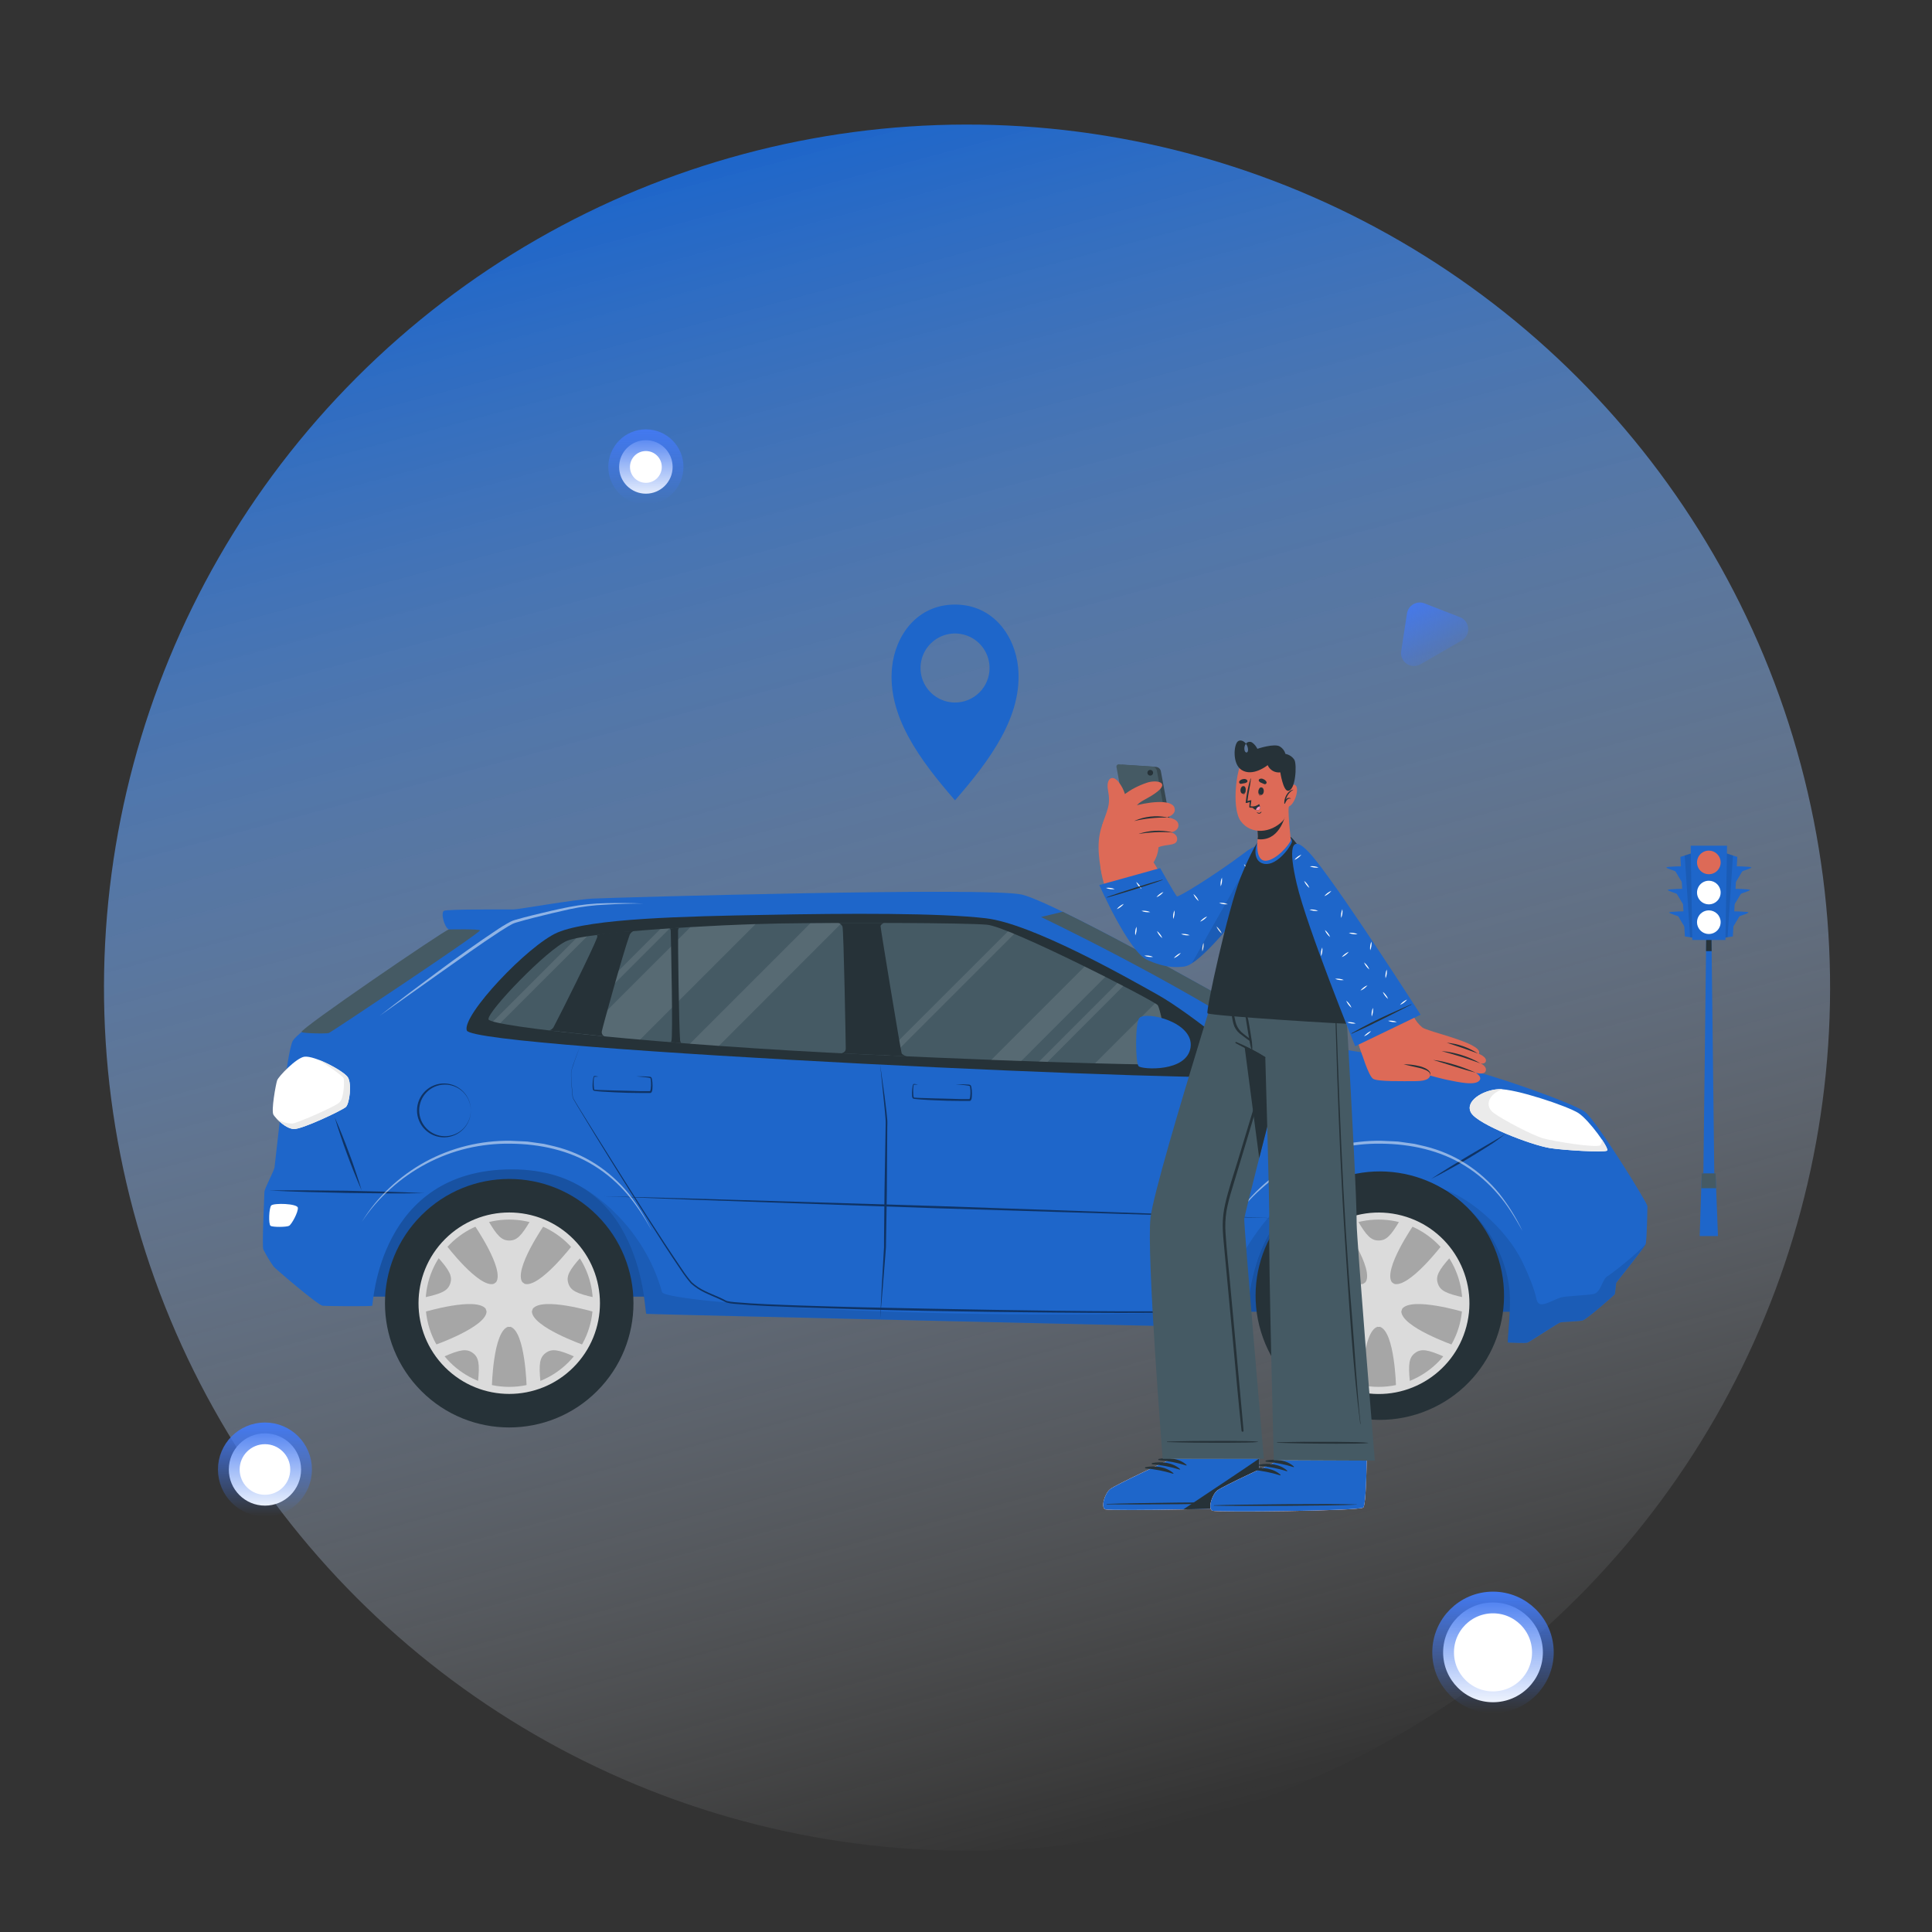 <svg width="147" height="147" viewBox="0 0 147 147" fill="none" xmlns="http://www.w3.org/2000/svg">
    <rect x="0" y="0" width="147" height="147" fill="#333333" stroke="none"/>
    <circle cx="73.579" cy="75.145" r="65.666" transform="rotate(165 73.579 75.145)" fill="url(#paint0_linear_463_1328)"/>
    <circle cx="20.159" cy="111.809" r="2.75" fill="white" stroke="url(#paint1_linear_463_1328)" stroke-width="1.65"/>
    <circle cx="49.143" cy="35.528" r="2.035" fill="white" stroke="url(#paint2_linear_463_1328)" stroke-width="1.65"/>
    <circle cx="113.598" cy="125.723" r="3.795" fill="white" stroke="url(#paint3_linear_463_1328)" stroke-width="1.65"/>
    <path d="M107.052 46.682C107.148 46.056 107.799 45.68 108.389 45.91L111.081 46.958C111.855 47.259 111.936 48.322 111.217 48.737L108.087 50.544C107.368 50.96 106.487 50.358 106.613 49.537L107.052 46.682Z" fill="url(#paint4_linear_463_1328)"/>
    <path d="M130.454 90.901H129.586L129.807 72.366L129.826 70.821H130.214L130.233 72.366L130.454 90.901Z" fill="#1E66CA"/>
    <path d="M130.233 72.366H129.807L129.826 70.821H130.214L130.233 72.366Z" fill="#263238"/>
    <path d="M127.855 65.2L128.196 71.25L128.595 71.313L128.958 71.371V64.839L128.186 65.093L127.855 65.2Z" fill="#1E66CA"/>
    <path d="M128.232 65.907C128.232 65.907 126.759 65.921 126.79 66.003C126.82 66.086 127.412 66.251 127.466 66.29C127.52 66.328 128.081 67.402 128.234 67.402C128.388 67.402 128.232 65.907 128.232 65.907Z" fill="#1E66CA"/>
    <path d="M128.34 67.619C128.34 67.619 126.868 67.635 126.897 67.717C126.926 67.8 127.521 67.965 127.573 68.003C127.625 68.042 128.19 69.114 128.342 69.114C128.493 69.114 128.34 67.619 128.34 67.619Z" fill="#1E66CA"/>
    <path d="M128.449 69.332C128.449 69.332 126.976 69.348 127.006 69.43C127.037 69.513 127.629 69.678 127.683 69.715C127.736 69.751 128.297 70.827 128.451 70.827C128.605 70.827 128.449 69.332 128.449 69.332Z" fill="#1E66CA"/>
    <path opacity="0.1" d="M128.186 65.093L128.595 71.313L128.958 71.371V64.839L128.186 65.093Z" fill="black"/>
    <path d="M132.187 65.2L131.847 71.25L131.447 71.313L131.084 71.371V64.839L131.856 65.093L132.187 65.2Z" fill="#1E66CA"/>
    <path d="M131.811 65.907C131.811 65.907 133.283 65.921 133.252 66.003C133.222 66.086 132.63 66.251 132.576 66.29C132.522 66.328 131.961 67.402 131.808 67.402C131.654 67.402 131.811 65.907 131.811 65.907Z" fill="#1E66CA"/>
    <path d="M131.7 67.619C131.7 67.619 133.173 67.635 133.143 67.717C133.112 67.8 132.518 67.965 132.466 68.003C132.414 68.042 131.85 69.114 131.698 69.114C131.546 69.114 131.7 67.619 131.7 67.619Z" fill="#1E66CA"/>
    <path d="M131.595 69.332C131.595 69.332 133.066 69.348 133.035 69.43C133.005 69.513 132.413 69.678 132.359 69.715C132.305 69.751 131.744 70.827 131.591 70.827C131.437 70.827 131.595 69.332 131.595 69.332Z" fill="#1E66CA"/>
    <path opacity="0.1" d="M131.856 65.093L131.447 71.313L131.084 71.371V64.839L131.856 65.093Z" fill="black"/>
    <path d="M131.405 64.347L131.284 71.519H128.76L128.639 64.347H131.405Z" fill="#1E66CA"/>
    <path d="M130.919 65.619C130.919 65.797 130.867 65.971 130.768 66.118C130.669 66.266 130.529 66.381 130.364 66.45C130.2 66.517 130.019 66.535 129.845 66.501C129.67 66.466 129.51 66.38 129.384 66.255C129.259 66.129 129.173 65.969 129.138 65.794C129.104 65.62 129.121 65.439 129.19 65.275C129.258 65.111 129.373 64.97 129.521 64.871C129.669 64.772 129.842 64.72 130.02 64.72C130.259 64.72 130.487 64.814 130.656 64.983C130.825 65.152 130.919 65.38 130.919 65.619Z" fill="#DD6A57"/>
    <path d="M130.919 70.166C130.919 70.344 130.867 70.518 130.768 70.666C130.669 70.814 130.529 70.929 130.364 70.997C130.2 71.065 130.019 71.083 129.845 71.048C129.67 71.013 129.51 70.928 129.384 70.802C129.259 70.676 129.173 70.516 129.138 70.342C129.104 70.167 129.121 69.986 129.19 69.822C129.258 69.658 129.373 69.517 129.521 69.419C129.669 69.32 129.842 69.267 130.02 69.267C130.259 69.267 130.487 69.362 130.656 69.53C130.825 69.699 130.919 69.928 130.919 70.166Z" fill="white"/>
    <path d="M130.919 67.913C130.919 68.091 130.866 68.264 130.767 68.412C130.668 68.559 130.527 68.674 130.363 68.742C130.199 68.81 130.018 68.827 129.844 68.792C129.669 68.757 129.509 68.672 129.384 68.546C129.258 68.42 129.173 68.26 129.138 68.085C129.104 67.911 129.122 67.731 129.19 67.566C129.258 67.402 129.373 67.262 129.521 67.163C129.669 67.064 129.842 67.012 130.02 67.012C130.138 67.012 130.255 67.035 130.365 67.08C130.474 67.126 130.573 67.192 130.657 67.276C130.74 67.359 130.806 67.459 130.851 67.568C130.896 67.677 130.92 67.794 130.919 67.913Z" fill="white"/>
    <path d="M130.715 94.05H129.324L129.443 90.408L129.48 89.276H130.531L130.575 90.408L130.715 94.05Z" fill="#1E66CA"/>
    <path d="M130.577 90.408H129.445L129.482 89.276H130.533L130.577 90.408Z" fill="#455A64"/>
    <path d="M27.518 98.655H50.379C50.379 98.655 47.882 87.976 38.95 87.976C30.019 87.976 27.902 96.271 27.518 98.655Z" fill="#1E66CA"/>
    <path opacity="0.2" d="M27.518 98.655H50.379C50.379 98.655 47.882 87.976 38.95 87.976C30.019 87.976 27.902 96.271 27.518 98.655Z" fill="black"/>
    <path d="M93.856 99.808H116.717C116.717 99.808 114.22 89.128 105.288 89.128C96.357 89.128 94.249 97.424 93.856 99.808Z" fill="#1E66CA"/>
    <path opacity="0.2" d="M93.856 99.808H116.717C116.717 99.808 114.22 89.128 105.288 89.128C96.357 89.128 94.249 97.424 93.856 99.808Z" fill="black"/>
    <path d="M22.287 79.177C21.797 79.945 20.942 88.531 20.887 88.83C20.831 89.13 20.118 90.444 20.118 90.694C20.118 90.944 19.926 94.809 20.032 95.059C20.263 95.515 20.526 95.954 20.819 96.373C20.944 96.523 24.183 99.31 24.546 99.349C24.91 99.387 28.26 99.41 28.323 99.349C28.387 99.287 28.773 88.974 38.94 88.974C49.106 88.974 48.995 99.925 49.183 99.967C49.372 100.009 94.882 101.043 94.882 101.043C94.882 99.366 95.012 89.387 104.985 89.387C111.482 89.387 114.766 94.742 114.879 98.692C114.925 100.336 114.65 102.15 114.741 102.15C115.04 102.15 116.066 102.225 116.241 102.15C116.416 102.075 118.547 100.672 118.718 100.622C118.889 100.572 120.118 100.547 120.418 100.472C120.717 100.398 122.819 98.551 122.858 98.484C122.896 98.417 122.958 97.685 122.969 97.621C122.981 97.558 125.109 94.957 125.209 94.671C125.309 94.384 125.345 92.006 125.345 91.768C125.345 91.529 121.482 85.265 120.581 84.59C119.68 83.916 113.265 81.664 111.388 81.324C109.511 80.984 99.195 79.447 98.82 79.186C98.445 78.925 80.829 68.822 77.764 68.07C75.288 67.471 46.624 68.295 45.124 68.37C43.623 68.445 39.47 69.196 39.07 69.196C38.671 69.196 34.075 69.171 33.793 69.296C33.511 69.421 33.793 70.522 34.143 70.722C34.492 70.921 23.138 77.826 22.287 79.177Z" fill="#1E66CA"/>
    <path d="M22.944 78.525C23.052 78.625 24.844 78.669 25.033 78.594C25.221 78.519 36.51 71.01 36.517 70.791C36.517 70.681 34.404 70.71 34.143 70.721C33.881 70.733 22.737 78.337 22.944 78.525Z" fill="#455A64"/>
    <path d="M35.517 78.406C36.007 79.85 95.3 82.552 95.624 81.852C95.865 81.334 90.56 77.075 88.084 75.686C85.608 74.296 78.516 70.283 75.02 69.87C71.523 69.457 64.454 69.486 58.287 69.609C52.17 69.72 44.967 69.87 42.416 70.954C40.186 71.914 35.129 77.257 35.517 78.406Z" fill="#263238"/>
    <path d="M37.17 77.563C37.318 78.107 50.412 79.515 65.758 80.228C81.105 80.94 88.681 81.052 88.87 80.977C89.058 80.902 88.343 76.814 88.082 76.476C87.821 76.138 76.826 70.51 75.101 70.359C73.376 70.207 64.05 70.19 59.347 70.265C54.644 70.34 44.829 70.902 43.158 71.577C41.684 72.172 37.018 77.019 37.17 77.563Z" fill="#455A64"/>
    <g opacity="0.1">
        <path d="M57.489 70.312L48.7 79.102C47.132 78.963 45.681 78.825 44.379 78.692L52.523 70.55C54.259 70.439 55.99 70.358 57.489 70.312Z" fill="white"/>
        <path d="M88.842 80.11L87.956 80.996C87.059 80.996 85.513 80.966 83.316 80.907L87.889 76.337C87.957 76.376 88.021 76.422 88.081 76.473C88.271 76.715 88.69 78.871 88.842 80.11Z" fill="white"/>
        <path d="M64.04 70.228L54.694 79.58C53.945 79.528 53.209 79.474 52.492 79.419L61.664 70.245C62.417 70.234 63.218 70.228 64.04 70.228Z" fill="white"/>
        <path d="M84.106 74.324L77.7 80.733L75.422 80.648L82.53 73.54C83.07 73.803 83.6 74.066 84.106 74.324Z" fill="white"/>
        <path d="M50.958 70.639L43.053 78.548L42.449 78.481L50.241 70.689L50.958 70.639Z" fill="white"/>
        <path d="M85.468 75.021L79.704 80.796L79.055 80.773L85.033 74.793L85.468 75.021Z" fill="white"/>
        <path d="M77.171 71.054L67.901 80.323L67.256 80.296L76.7 70.86L77.171 71.054Z" fill="white"/>
        <path d="M44.676 71.242L38.059 77.851C37.838 77.807 37.656 77.764 37.516 77.722L43.855 71.382C44.096 71.336 44.368 71.288 44.676 71.242Z" fill="white"/>
    </g>
    <path d="M45.383 71.142C45.445 71.142 45.474 71.223 45.42 71.367C45.112 72.218 42.713 77.038 42.114 78.164C42.076 78.225 42.026 78.277 41.968 78.318C41.909 78.359 41.843 78.388 41.773 78.402L46 78.854C45.926 78.824 45.864 78.769 45.826 78.699C45.788 78.629 45.775 78.548 45.791 78.47C45.833 78.203 47.402 72.537 47.904 71.144C47.96 71.015 48.06 70.91 48.186 70.848C48.271 70.848 47.466 70.86 46.701 70.939C46.021 71.012 45.383 71.142 45.383 71.142Z" fill="#263238"/>
    <path d="M50.955 70.639C50.955 70.639 51.032 70.681 51.036 70.831C51.063 72.164 51.212 78.84 51.084 79.205C51.075 79.241 51.053 79.273 51.022 79.293L51.822 79.357C51.78 79.301 51.755 79.234 51.748 79.165C51.658 78.037 51.578 71.916 51.593 70.785C51.598 70.714 51.624 70.647 51.668 70.593L50.955 70.639Z" fill="#263238"/>
    <path d="M64.102 70.502C64.196 70.798 64.352 79.514 64.352 79.795C64.352 80.075 64.031 80.142 64.031 80.142L68.986 80.373C68.986 80.373 68.665 80.282 68.602 80.133C68.538 79.983 66.988 70.585 66.998 70.462C67.007 70.339 67.251 70.223 67.251 70.223H63.793C63.861 70.246 63.923 70.283 63.976 70.331C64.029 70.379 64.072 70.437 64.102 70.502Z" fill="#263238"/>
    <path d="M23.163 80.402C22.554 80.479 21.186 81.903 21.086 82.203C20.986 82.502 20.612 84.529 20.812 84.829C21.012 85.128 21.738 85.88 22.362 85.904C22.986 85.93 26.039 84.479 26.314 84.229C26.589 83.98 26.788 82.456 26.464 81.966C26.139 81.476 23.937 80.302 23.163 80.402Z" fill="white"/>
    <path d="M26.314 84.23C26.04 84.479 22.987 85.93 22.363 85.905C21.886 85.886 21.35 85.444 21.035 85.102C21.39 85.359 21.819 85.493 22.257 85.486C22.593 85.455 25.452 84.226 25.819 83.889C26.186 83.553 26.203 82.287 26.153 82.059C26.103 81.83 24.259 80.641 24.259 80.641C25.171 80.992 26.245 81.634 26.464 81.965C26.789 82.462 26.589 83.978 26.314 84.23Z" fill="#EBEBEB"/>
    <path d="M20.638 91.72C20.469 91.889 20.412 93.159 20.588 93.27C20.765 93.382 21.789 93.37 21.989 93.27C22.189 93.171 22.701 92.22 22.663 91.895C22.625 91.57 20.838 91.52 20.638 91.72Z" fill="white"/>
    <path d="M111.943 84.69C112.483 85.564 116.446 87.111 117.928 87.355C118.861 87.508 122.093 87.712 122.281 87.547C122.469 87.382 120.911 85.221 120.104 84.694C119.297 84.168 115.265 82.819 114.045 82.875C112.825 82.93 111.4 83.806 111.943 84.69Z" fill="white"/>
    <path d="M122.28 87.543C122.088 87.712 118.86 87.508 117.926 87.351C116.445 87.107 112.482 85.56 111.942 84.686C111.402 83.812 112.824 82.925 114.044 82.867C114.138 82.861 114.233 82.861 114.328 82.867C113.193 83.286 112.96 84.173 113.652 84.68C114.343 85.188 116.56 86.373 117.446 86.621C118.299 86.861 121.481 87.357 121.757 87.14C121.81 87.077 121.848 87.004 121.869 86.925C121.89 86.846 121.893 86.763 121.878 86.682C122.17 87.13 122.351 87.48 122.28 87.543Z" fill="#EBEBEB"/>
    <g opacity="0.5">
        <path d="M35.825 84.486C35.828 85.02 35.621 85.534 35.248 85.916C34.87 86.305 34.352 86.528 33.809 86.537C33.265 86.544 32.741 86.336 32.351 85.958C32.154 85.767 31.998 85.539 31.891 85.286C31.784 85.033 31.729 84.762 31.729 84.487C31.729 84.213 31.784 83.942 31.891 83.689C31.998 83.436 32.154 83.208 32.351 83.017C32.544 82.829 32.772 82.681 33.022 82.582C33.272 82.482 33.539 82.433 33.809 82.437C34.078 82.441 34.343 82.498 34.59 82.604C34.837 82.711 35.061 82.866 35.248 83.059C35.621 83.44 35.828 83.953 35.825 84.486ZM35.825 84.486C35.82 83.956 35.605 83.449 35.227 83.076C35.04 82.896 34.819 82.754 34.577 82.659C34.335 82.564 34.077 82.518 33.817 82.523C33.3 82.533 32.809 82.748 32.449 83.119C32.093 83.485 31.894 83.976 31.894 84.487C31.894 84.999 32.093 85.49 32.449 85.856C32.809 86.227 33.3 86.441 33.817 86.452C34.077 86.457 34.335 86.41 34.577 86.315C34.819 86.221 35.04 86.079 35.227 85.898C35.605 85.525 35.82 85.018 35.825 84.486Z" fill="black"/>
        <path d="M27.519 90.582C27.315 90.129 27.134 89.672 26.942 89.21C26.75 88.749 26.589 88.288 26.412 87.825C26.235 87.362 26.076 86.895 25.918 86.427C25.761 85.958 25.603 85.487 25.465 85.011C25.67 85.464 25.849 85.921 26.041 86.381C26.233 86.84 26.395 87.305 26.573 87.768C26.752 88.231 26.91 88.698 27.067 89.166C27.225 89.635 27.376 90.106 27.519 90.582Z" fill="black"/>
        <path d="M20.48 90.582C21.466 90.563 22.45 90.565 23.435 90.569L26.388 90.599L29.341 90.67C30.325 90.701 31.308 90.734 32.292 90.786C31.308 90.805 30.323 90.803 29.339 90.801L26.384 90.768L23.431 90.697C22.448 90.666 21.464 90.634 20.48 90.582Z" fill="black"/>
        <path d="M66.967 81.001L67.305 83.401L67.451 84.604C67.474 84.805 67.495 85.005 67.51 85.209C67.526 85.412 67.51 85.612 67.51 85.816L67.478 90.661L67.439 93.085L67.418 94.296L67.409 94.903L67.363 95.506L67.17 97.923L66.967 100.328L67.09 97.909L67.228 95.493L67.263 94.888V94.282L67.274 93.072L67.299 90.653L67.382 85.812C67.382 85.61 67.399 85.407 67.382 85.209C67.365 85.011 67.353 84.807 67.334 84.608L67.213 83.403L66.967 81.001Z" fill="black"/>
        <path d="M93.574 82.102L93.991 84.513L94.183 85.728L94.233 86.029C94.255 86.129 94.267 86.232 94.269 86.335C94.269 86.538 94.269 86.742 94.269 86.947C94.256 88.579 94.216 90.213 94.166 91.839C94.153 92.246 94.136 92.653 94.114 93.061C94.091 93.472 94.012 93.877 93.879 94.267C93.657 95.053 93.401 95.827 93.121 96.595C92.847 97.366 92.521 98.117 92.145 98.843L91.993 99.112C91.941 99.201 91.882 99.285 91.826 99.371C91.767 99.458 91.703 99.541 91.634 99.619L91.534 99.74C91.48 99.773 91.418 99.791 91.355 99.794C90.942 99.836 90.537 99.842 90.127 99.856C86.862 99.923 83.605 99.894 80.343 99.871C77.081 99.848 73.821 99.8 70.559 99.74C67.296 99.681 64.038 99.591 60.778 99.471C59.149 99.404 57.512 99.35 55.891 99.204C55.682 99.189 55.475 99.156 55.272 99.106C55.157 99.062 55.09 99.008 54.992 98.966C54.894 98.924 54.811 98.878 54.719 98.835C54.348 98.668 53.968 98.52 53.599 98.336C53.225 98.159 52.879 97.928 52.571 97.652C52.303 97.339 52.055 97.009 51.829 96.665C50.911 95.32 50.033 93.94 49.157 92.567C48.281 91.193 47.413 89.81 46.55 88.427C45.687 87.043 44.836 85.651 43.995 84.254L43.684 83.728L43.609 83.589L43.572 83.52C43.566 83.495 43.563 83.469 43.563 83.443L43.532 83.14C43.497 82.732 43.467 82.325 43.451 81.918C43.451 81.816 43.451 81.714 43.451 81.61C43.465 81.509 43.486 81.409 43.517 81.311C43.572 81.119 43.639 80.927 43.709 80.734C43.845 80.35 43.991 79.966 44.143 79.591C43.994 79.975 43.853 80.36 43.718 80.744C43.653 80.936 43.588 81.128 43.526 81.32C43.497 81.418 43.475 81.517 43.463 81.618C43.463 81.72 43.463 81.822 43.463 81.924C43.48 82.329 43.517 82.736 43.553 83.142L43.586 83.445C43.587 83.47 43.591 83.495 43.597 83.52L43.634 83.585C43.659 83.628 43.68 83.67 43.707 83.714L44.022 84.239C44.873 85.628 45.751 87.009 46.611 88.388C48.34 91.145 50.083 93.91 51.914 96.607C52.136 96.942 52.378 97.263 52.64 97.567C52.941 97.835 53.279 98.058 53.643 98.23C54.006 98.409 54.385 98.555 54.759 98.724C54.853 98.766 54.951 98.809 55.038 98.855C55.124 98.901 55.23 98.962 55.305 98.989C55.498 99.033 55.695 99.063 55.893 99.078C57.512 99.22 59.145 99.27 60.774 99.329C64.04 99.441 67.293 99.512 70.553 99.571C73.813 99.631 77.073 99.694 80.335 99.731C83.597 99.767 86.867 99.802 90.116 99.744C90.521 99.733 90.933 99.727 91.332 99.687C91.378 99.687 91.438 99.667 91.445 99.665L91.541 99.55C91.608 99.475 91.668 99.394 91.722 99.31C91.776 99.225 91.835 99.143 91.887 99.056L92.037 98.793C92.42 98.07 92.752 97.322 93.03 96.553C93.313 95.785 93.57 95.012 93.799 94.234C93.93 93.851 94.008 93.453 94.033 93.049L94.089 91.827C94.154 90.198 94.208 88.561 94.235 86.938C94.235 86.734 94.235 86.531 94.235 86.329C94.232 86.227 94.22 86.125 94.2 86.025L94.152 85.724L93.96 84.517L93.574 82.102Z" fill="black"/>
        <path d="M114.562 86.248C114.138 86.604 113.689 86.929 113.217 87.218C112.75 87.52 112.274 87.804 111.801 88.094C111.329 88.384 110.841 88.653 110.358 88.922C109.876 89.191 109.386 89.454 108.889 89.702C109.352 89.395 109.822 89.101 110.293 88.809L111.715 87.948L113.148 87.109L113.866 86.69C114.107 86.557 114.339 86.409 114.562 86.248Z" fill="black"/>
        <path d="M45.914 91.018L52.265 91.185L58.619 91.377L71.323 91.765L84.026 92.209L90.377 92.432L96.727 92.682L90.373 92.515L84.022 92.323L71.317 91.934L58.615 91.491L52.264 91.266L45.914 91.018Z" fill="black"/>
        <path d="M45.54 81.914L45.29 81.927H45.229C45.215 81.927 45.214 81.939 45.206 81.958C45.195 81.997 45.188 82.037 45.183 82.077C45.167 82.24 45.164 82.404 45.173 82.567C45.175 82.648 45.182 82.729 45.194 82.809C45.199 82.845 45.208 82.881 45.221 82.915H45.24H45.287C45.448 82.93 45.615 82.934 45.778 82.94C46.439 82.961 47.102 82.982 47.763 82.994L48.754 83.022H49.25H49.461C49.472 83.003 49.481 82.982 49.488 82.961C49.498 82.924 49.506 82.886 49.511 82.848C49.533 82.687 49.54 82.525 49.532 82.363C49.53 82.283 49.523 82.203 49.511 82.123C49.506 82.091 49.497 82.061 49.484 82.031C49.455 82.017 49.424 82.008 49.392 82.004C49.071 81.948 48.737 81.929 48.408 81.897C48.741 81.887 49.074 81.896 49.406 81.924C49.455 81.924 49.504 81.939 49.546 81.966C49.576 82.006 49.596 82.054 49.603 82.104C49.621 82.188 49.633 82.272 49.64 82.358C49.654 82.526 49.654 82.696 49.64 82.865C49.636 82.909 49.629 82.952 49.619 82.996C49.61 83.056 49.577 83.111 49.529 83.147C49.514 83.157 49.498 83.163 49.48 83.163H49.442H49.375H48.752L47.757 83.149C47.096 83.124 46.434 83.105 45.773 83.057C45.605 83.042 45.442 83.032 45.273 83.007C45.248 83.006 45.224 83 45.2 82.992C45.185 82.989 45.171 82.984 45.158 82.976C45.144 82.965 45.133 82.949 45.127 82.932C45.11 82.889 45.1 82.844 45.096 82.798C45.087 82.713 45.084 82.629 45.087 82.544C45.089 82.376 45.105 82.21 45.135 82.044C45.143 82.003 45.154 81.962 45.169 81.922C45.173 81.911 45.178 81.9 45.185 81.891C45.189 81.885 45.196 81.88 45.203 81.876C45.21 81.873 45.217 81.871 45.225 81.872H45.287L45.54 81.914Z" fill="black"/>
        <path d="M69.852 82.515L69.604 82.528H69.543C69.529 82.528 69.525 82.54 69.517 82.559C69.507 82.598 69.499 82.638 69.496 82.678C69.48 82.841 69.476 83.005 69.485 83.168C69.485 83.251 69.495 83.332 69.506 83.41C69.511 83.447 69.521 83.482 69.535 83.516H69.552H69.6C69.761 83.531 69.929 83.535 70.092 83.541C70.753 83.562 71.414 83.583 72.075 83.595L73.068 83.624H73.561H73.765C73.777 83.624 73.784 83.624 73.765 83.624C73.776 83.605 73.785 83.585 73.79 83.564C73.801 83.527 73.809 83.489 73.815 83.451C73.836 83.29 73.843 83.128 73.836 82.966C73.833 82.886 73.826 82.806 73.813 82.726C73.808 82.695 73.8 82.664 73.788 82.634C73.759 82.62 73.728 82.611 73.696 82.607C73.373 82.552 73.041 82.532 72.712 82.5C73.044 82.491 73.376 82.499 73.708 82.525C73.758 82.526 73.806 82.541 73.848 82.569C73.879 82.609 73.899 82.657 73.907 82.707C73.925 82.792 73.934 82.876 73.944 82.961C73.958 83.129 73.958 83.299 73.944 83.468C73.939 83.512 73.932 83.555 73.923 83.599C73.903 83.643 73.911 83.691 73.832 83.75C73.818 83.761 73.8 83.766 73.782 83.766H73.746H73.679H73.054L72.061 83.752C71.398 83.727 70.737 83.708 70.075 83.658C69.909 83.645 69.746 83.633 69.577 83.61C69.552 83.609 69.526 83.603 69.502 83.595C69.488 83.591 69.475 83.586 69.462 83.579C69.448 83.567 69.437 83.552 69.429 83.535C69.413 83.492 69.403 83.447 69.4 83.401C69.392 83.316 69.388 83.232 69.389 83.147C69.393 82.98 69.41 82.813 69.439 82.648C69.446 82.606 69.457 82.565 69.471 82.525C69.476 82.514 69.482 82.504 69.489 82.494C69.493 82.487 69.499 82.482 69.506 82.479C69.513 82.476 69.521 82.474 69.529 82.475H69.591L69.852 82.515Z" fill="black"/>
    </g>
    <path d="M45.43 105.842C49.122 102.15 49.122 96.164 45.43 92.472C41.738 88.78 35.752 88.78 32.06 92.472C28.368 96.164 28.368 102.15 32.06 105.842C35.752 109.534 41.738 109.534 45.43 105.842Z" fill="#263238"/>
    <path d="M43.627 104.038C46.323 101.342 46.323 96.972 43.627 94.276C40.931 91.58 36.561 91.58 33.865 94.276C31.17 96.972 31.17 101.342 33.865 104.038C36.561 106.733 40.931 106.733 43.627 104.038Z" fill="#DBDBDB"/>
    <path d="M38.746 105.523C42.261 105.523 45.11 102.674 45.11 99.159C45.11 95.643 42.261 92.794 38.746 92.794C35.23 92.794 32.381 95.643 32.381 99.159C32.381 102.674 35.23 105.523 38.746 105.523Z" fill="#A6A6A6"/>
    <path d="M39.745 97.562H37.746C38.42 96.586 36.07 93.185 36.07 93.185L37.125 92.836C37.824 94.036 38.174 94.388 38.75 94.388C39.327 94.388 39.674 94.036 40.376 92.836L41.426 93.187C41.426 93.187 39.071 96.586 39.745 97.562Z" fill="#DBDBDB"/>
    <path d="M37.578 97.683L36.961 99.585C36.243 98.642 32.281 99.827 32.281 99.827V98.719C33.639 98.425 34.081 98.2 34.26 97.652C34.439 97.105 34.21 96.665 33.286 95.626L33.945 94.736C33.945 94.736 36.443 98.023 37.578 97.683Z" fill="#DBDBDB"/>
    <path d="M37.024 99.781L38.642 100.957C37.522 101.341 37.426 105.481 37.426 105.481L36.369 105.149C36.508 103.765 36.433 103.276 35.966 102.937C35.499 102.599 35.005 102.678 33.737 103.237L33.09 102.336C33.09 102.336 36.998 100.966 37.024 99.781Z" fill="#DBDBDB"/>
    <path d="M38.852 100.957L40.469 99.781C40.496 100.966 44.398 102.336 44.398 102.336L43.754 103.239C42.483 102.678 41.993 102.599 41.528 102.937C41.063 103.276 40.986 103.765 41.124 105.149L40.068 105.481C40.068 105.481 39.966 101.349 38.852 100.957Z" fill="#DBDBDB"/>
    <path d="M40.529 99.585L39.91 97.683C41.046 98.023 43.56 94.736 43.56 94.736L44.221 95.627C43.295 96.663 43.069 97.105 43.245 97.652C43.422 98.2 43.868 98.421 45.226 98.721L45.215 99.827C45.215 99.827 41.247 98.642 40.529 99.585Z" fill="#DBDBDB"/>
    <path d="M38.747 100.961C39.767 100.961 40.595 100.133 40.595 99.113C40.595 98.092 39.767 97.264 38.747 97.264C37.726 97.264 36.898 98.092 36.898 99.113C36.898 100.133 37.726 100.961 38.747 100.961Z" fill="#DBDBDB"/>
    <path d="M108.2 107.469C113.108 105.693 115.648 100.275 113.873 95.368C112.097 90.459 106.68 87.92 101.772 89.695C96.864 91.47 94.324 96.888 96.099 101.796C97.874 106.704 103.292 109.244 108.2 107.469Z" fill="#263238"/>
    <path d="M111.575 100.924C112.548 97.238 110.349 93.461 106.663 92.488C102.977 91.515 99.2 93.714 98.227 97.4C97.254 101.086 99.453 104.863 103.139 105.836C106.825 106.809 110.602 104.61 111.575 100.924Z" fill="#DBDBDB"/>
    <path d="M104.898 105.523C108.413 105.523 111.263 102.674 111.263 99.159C111.263 95.643 108.413 92.794 104.898 92.794C101.383 92.794 98.533 95.643 98.533 99.159C98.533 102.674 101.383 105.523 104.898 105.523Z" fill="#A6A6A6"/>
    <path d="M105.902 97.562H103.898C104.574 96.586 102.223 93.185 102.223 93.185L103.274 92.834C103.973 94.035 104.322 94.386 104.899 94.386C105.475 94.386 105.823 94.035 106.526 92.834L107.575 93.185C107.575 93.185 105.224 96.586 105.902 97.562Z" fill="#DBDBDB"/>
    <path d="M103.73 97.683L103.113 99.585C102.395 98.642 98.433 99.827 98.433 99.827L98.424 98.719C99.782 98.425 100.224 98.2 100.403 97.652C100.581 97.105 100.353 96.665 99.429 95.626L100.088 94.736C100.088 94.736 102.595 98.023 103.73 97.683Z" fill="#DBDBDB"/>
    <path d="M103.177 99.781L104.794 100.957C103.676 101.341 103.578 105.481 103.578 105.481L102.522 105.149C102.662 103.765 102.585 103.276 102.12 102.937C101.655 102.599 101.16 102.678 99.892 103.237L99.248 102.336C99.248 102.336 103.15 100.966 103.177 99.781Z" fill="#DBDBDB"/>
    <path d="M105.004 100.957L106.622 99.781C106.648 100.966 110.548 102.336 110.548 102.336L109.905 103.239C108.633 102.678 108.143 102.599 107.678 102.937C107.213 103.276 107.136 103.765 107.275 105.149L106.218 105.481C106.218 105.481 106.122 101.349 105.004 100.957Z" fill="#DBDBDB"/>
    <path d="M106.683 99.585L106.064 97.683C107.2 98.023 109.715 94.736 109.715 94.736L110.374 95.627C109.448 96.663 109.221 97.105 109.4 97.652C109.578 98.2 110.02 98.421 111.378 98.721L111.367 99.827C111.367 99.827 107.402 98.642 106.683 99.585Z" fill="#DBDBDB"/>
    <path d="M104.899 100.961C105.92 100.961 106.747 100.133 106.747 99.113C106.747 98.092 105.92 97.264 104.899 97.264C103.878 97.264 103.051 98.092 103.051 99.113C103.051 100.133 103.878 100.961 104.899 100.961Z" fill="#DBDBDB"/>
    <path d="M86.698 77.449C86.354 77.795 86.385 80.876 86.634 81.126C86.884 81.376 90.311 81.603 90.586 79.689C90.861 77.776 87.236 76.911 86.698 77.449Z" fill="#1E66CA"/>
    <path d="M99.204 79.292H96.417C89.162 74.507 79.207 69.771 79.207 69.771L80.859 69.373C86.886 72.29 98.507 78.962 98.812 79.171C98.938 79.227 99.069 79.268 99.204 79.292Z" fill="#455A64"/>
    <g opacity="0.5">
        <path d="M27.521 92.982C28.103 92.022 28.814 91.146 29.635 90.381C30.456 89.608 31.371 88.941 32.359 88.398C34.351 87.316 36.589 86.764 38.856 86.798L39.702 86.836L40.124 86.857C40.264 86.873 40.405 86.896 40.545 86.915L41.383 87.034C41.659 87.092 41.932 87.165 42.207 87.226C43.306 87.498 44.353 87.947 45.307 88.556C46.256 89.168 47.102 89.925 47.816 90.8C48.512 91.682 49.107 92.64 49.59 93.654C49.071 92.663 48.449 91.73 47.732 90.871C47.011 90.021 46.162 89.29 45.215 88.702C43.321 87.52 41.071 87.04 38.856 87.019C37.744 87.001 36.633 87.121 35.55 87.374C34.467 87.632 33.422 88.026 32.438 88.546C31.451 89.066 30.533 89.709 29.706 90.458C28.87 91.2 28.136 92.048 27.521 92.982Z" fill="white"/>
        <path d="M93.758 92.982C94.339 92.022 95.05 91.146 95.871 90.381C96.694 89.607 97.612 88.941 98.603 88.398C100.597 87.315 102.836 86.764 105.104 86.798L105.949 86.836L106.372 86.857C106.512 86.873 106.653 86.896 106.791 86.915L107.63 87.034C107.905 87.092 108.18 87.165 108.455 87.226C109.554 87.498 110.601 87.947 111.555 88.555C112.504 89.168 113.35 89.925 114.064 90.799C114.76 91.682 115.355 92.639 115.838 93.654C115.288 92.678 114.721 91.708 113.98 90.871C113.258 90.022 112.409 89.29 111.463 88.701C109.569 87.52 107.319 87.04 105.102 87.019C103.99 87.001 102.881 87.121 101.798 87.374C99.621 87.894 97.611 88.954 95.954 90.457C95.113 91.198 94.375 92.047 93.758 92.982Z" fill="white"/>
        <path d="M28.885 77.292C30.358 76.139 31.853 75.012 33.357 73.899C34.861 72.787 36.383 71.694 37.949 70.658C38.141 70.533 38.344 70.407 38.55 70.289C38.652 70.228 38.756 70.17 38.865 70.117C38.975 70.063 39.091 70.02 39.209 69.988C39.662 69.855 40.116 69.74 40.569 69.627C41.48 69.402 42.391 69.187 43.311 69.008C44.234 68.831 45.172 68.734 46.112 68.72C47.049 68.701 47.985 68.703 48.92 68.747C47.985 68.747 47.049 68.774 46.117 68.831C45.186 68.866 44.259 68.982 43.347 69.177C42.437 69.383 41.524 69.592 40.621 69.825C40.168 69.942 39.714 70.059 39.276 70.193C39.169 70.222 39.064 70.262 38.965 70.312C38.865 70.364 38.763 70.42 38.665 70.48C38.473 70.597 38.27 70.722 38.074 70.849C36.508 71.863 35 72.962 33.463 74.04L28.885 77.292Z" fill="white"/>
    </g>
    <path opacity="0.1" d="M102.221 89.674C94.979 91.33 94.873 99.533 94.873 101.037C94.873 101.037 49.361 100 49.175 99.962C49.023 99.929 49.069 92.748 43.697 90.01C46.11 91.203 49.201 94.092 50.371 98.311C50.498 98.761 57.126 99.464 68.455 99.827C79.784 100.19 89.632 99.962 91.509 99.698C93.386 99.435 95.563 89.645 102.221 89.674Z" fill="black"/>
    <path opacity="0.1" d="M125.199 94.659C125.099 94.947 122.971 97.541 122.961 97.61C122.952 97.679 122.886 98.398 122.848 98.475C122.809 98.551 120.708 100.396 120.408 100.461C120.108 100.526 118.883 100.561 118.71 100.611C118.537 100.661 116.404 102.061 116.231 102.136C116.058 102.211 115.031 102.136 114.731 102.136C114.641 102.136 114.923 100.328 114.869 98.678C114.787 95.812 113.037 92.204 109.598 90.442C111.463 90.84 114.575 93.387 115.832 96.013C117.088 98.64 116.765 98.834 117.059 99.151C117.353 99.468 118.327 98.828 118.777 98.715C119.226 98.601 120.698 98.565 121.255 98.453C121.812 98.342 121.908 97.328 122.295 97.109C122.681 96.889 124.642 95.322 125.199 94.659Z" fill="black"/>
    <path d="M77.466 50.784C77.228 48.386 75.576 46 72.663 46C69.751 46 68.11 48.386 67.872 50.784C67.505 54.484 70.002 57.836 72.663 60.895C75.326 57.836 77.823 54.484 77.466 50.784ZM72.663 53.452C72.144 53.452 71.636 53.297 71.205 53.008C70.773 52.72 70.437 52.309 70.238 51.829C70.04 51.349 69.988 50.821 70.09 50.312C70.192 49.802 70.442 49.335 70.81 48.968C71.177 48.6 71.645 48.351 72.155 48.25C72.664 48.149 73.192 48.201 73.672 48.4C74.152 48.599 74.562 48.936 74.85 49.368C75.138 49.801 75.292 50.308 75.291 50.828C75.292 51.173 75.224 51.515 75.092 51.833C74.96 52.152 74.766 52.442 74.522 52.685C74.278 52.929 73.988 53.122 73.669 53.254C73.35 53.386 73.008 53.453 72.663 53.452Z" fill="#1E66CA"/>
    <path d="M84.111 114.845C84.495 114.966 95.171 114.828 95.575 114.563C95.73 114.465 95.799 112.907 95.832 111.022V110.963C95.832 110.579 95.844 110.175 95.845 109.77C95.845 109.714 95.845 109.658 95.845 109.603L95.332 104.06L88.184 104.131L88.889 109.622L88.898 109.839L88.941 110.976V111.093C88.941 111.093 84.876 112.974 84.463 113.312C84.049 113.65 83.736 114.736 84.111 114.845Z" fill="#DD6A57"/>
    <path d="M84.11 114.846C84.495 114.967 95.171 114.829 95.574 114.563C95.73 114.465 95.799 112.907 95.831 111.023V110.963C95.831 110.579 95.843 110.176 95.845 109.77C95.845 109.714 95.845 109.659 95.845 109.603L88.883 109.622L88.892 109.839L88.934 110.977V111.094C88.934 111.094 84.869 112.975 84.456 113.313C84.043 113.651 83.736 114.736 84.11 114.846Z" fill="#EBEBEB"/>
    <path d="M84.111 114.844C84.303 114.907 87.206 114.899 90.043 114.844C90.619 114.832 91.18 114.821 91.722 114.805C93.745 114.75 95.418 114.667 95.564 114.565C95.71 114.463 95.789 112.953 95.82 111.107C95.82 111.08 95.82 111.055 95.82 111.028C95.82 111.001 95.82 110.988 95.82 110.969L88.933 110.98V111.099C88.933 111.099 84.865 112.98 84.454 113.316C84.043 113.653 83.736 114.725 84.111 114.844Z" fill="#1E66CA"/>
    <path d="M84.224 114.429C86.026 114.361 93.294 114.26 95.079 114.329C95.094 114.329 95.094 114.338 95.079 114.34C93.296 114.446 86.026 114.49 84.226 114.459C84.188 114.457 84.188 114.431 84.224 114.429Z" fill="#263238"/>
    <path d="M88.167 111.005C88.874 110.865 89.742 110.961 90.28 111.461C90.302 111.48 90.28 111.509 90.251 111.503C89.571 111.293 88.871 111.156 88.161 111.096C88.151 111.093 88.142 111.087 88.136 111.078C88.129 111.069 88.126 111.059 88.127 111.048C88.128 111.038 88.132 111.027 88.139 111.02C88.147 111.012 88.156 111.007 88.167 111.005Z" fill="#263238"/>
    <path d="M87.662 111.32C88.369 111.18 89.237 111.276 89.785 111.774C89.806 111.795 89.785 111.824 89.756 111.816C89.076 111.606 88.375 111.471 87.666 111.411C87.655 111.409 87.646 111.404 87.639 111.396C87.632 111.388 87.627 111.378 87.627 111.367C87.626 111.356 87.63 111.346 87.636 111.338C87.642 111.329 87.652 111.323 87.662 111.32Z" fill="#263238"/>
    <path d="M87.153 111.635C87.861 111.493 88.729 111.591 89.278 112.089C89.299 112.108 89.278 112.139 89.248 112.131C88.568 111.921 87.868 111.785 87.159 111.725C87.149 111.724 87.139 111.719 87.132 111.711C87.124 111.703 87.12 111.693 87.119 111.683C87.119 111.672 87.122 111.661 87.128 111.653C87.134 111.644 87.143 111.638 87.153 111.635Z" fill="#263238"/>
    <path d="M90.043 114.842C90.619 114.831 91.18 114.819 91.722 114.804C93.745 114.748 95.418 114.666 95.564 114.564C95.71 114.462 95.789 112.952 95.82 111.106C95.82 111.079 95.82 111.054 95.82 111.027C95.82 111 95.82 110.986 95.82 110.967C94.88 111.624 91.555 113.837 90.043 114.842Z" fill="#263238"/>
    <path d="M88.466 111H96.162C96.162 111 94.612 93.028 94.673 92.713C94.75 92.311 95.203 90.492 95.808 88.115L96.413 85.747C96.99 83.512 97.62 81.069 98.171 78.942C98.999 75.755 99.645 73.28 99.645 73.28H93.113C93.113 73.28 92.344 75.689 91.395 78.825C89.834 83.92 87.745 90.928 87.542 92.638C87.219 95.389 88.466 111 88.466 111Z" fill="#455A64"/>
    <path d="M88.799 109.688C89.975 109.663 89.637 109.653 90.812 109.642C91.389 109.642 95.168 109.603 95.706 109.692C95.717 109.692 95.717 109.715 95.706 109.717C95.168 109.805 91.389 109.772 90.812 109.766C89.637 109.755 89.975 109.745 88.799 109.722C88.786 109.72 88.786 109.688 88.799 109.688Z" fill="#263238"/>
    <path d="M93.218 91.615C93.469 90.503 93.846 89.412 94.178 88.32C94.846 86.101 95.517 83.883 96.192 81.667C96.528 80.559 96.867 79.452 97.206 78.344C97.379 77.785 97.55 77.226 97.727 76.668C97.903 76.111 98.092 75.581 98.247 75.03C98.309 74.805 98.343 74.928 98.263 75.222C98.101 75.798 97.94 76.375 97.773 76.951C97.442 78.084 97.109 79.218 96.772 80.351C96.106 82.606 95.433 84.858 94.755 87.11L93.734 90.495C93.564 91.033 93.425 91.58 93.32 92.134C93.228 92.713 93.205 93.301 93.252 93.886C93.325 95.064 93.462 96.239 93.571 97.415C93.681 98.591 93.788 99.768 93.898 100.946C94.113 103.287 94.327 105.63 94.541 107.974C94.568 108.27 94.595 108.567 94.618 108.865C94.618 108.963 94.474 108.955 94.465 108.865C94.211 106.548 94.017 104.224 93.798 101.905C93.579 99.586 93.366 97.294 93.15 94.979C93.097 94.403 93.035 93.826 93.033 93.237C93.033 92.691 93.095 92.147 93.218 91.615Z" fill="#263238"/>
    <path d="M93.863 73.28C94.317 76.784 95.179 83.351 95.809 88.115C97.281 82.342 99.652 73.28 99.652 73.28H93.863Z" fill="#263238"/>
    <path d="M92.256 114.948C92.629 115.071 103.315 114.971 103.72 114.708C103.876 114.612 103.95 113.054 103.989 111.169V111.11C103.989 110.725 104.004 110.322 104.006 109.917C104.006 109.861 104.006 109.805 104.006 109.749C104.031 107.029 103.835 104.205 103.835 104.205L96.85 104.251L97.059 109.742V109.959L97.1 111.096V111.211C97.1 111.211 93.027 113.081 92.612 113.415C92.197 113.749 91.888 114.827 92.256 114.948Z" fill="#DD6A57"/>
    <path d="M92.256 114.948C92.629 115.071 103.315 114.971 103.72 114.708C103.876 114.612 103.95 113.054 103.989 111.169V111.109C103.989 110.725 104.004 110.322 104.006 109.916C104.006 109.861 104.006 109.805 104.006 109.749L97.059 109.741V109.959L97.1 111.096V111.211C97.1 111.211 93.027 113.08 92.612 113.415C92.197 113.749 91.888 114.827 92.256 114.948Z" fill="#EBEBEB"/>
    <path d="M92.257 114.947C92.63 115.07 103.315 114.97 103.721 114.707C103.876 114.611 103.951 113.053 103.99 111.168V111.109L97.097 111.097V111.213C97.097 111.213 93.024 113.082 92.609 113.416C92.194 113.751 91.888 114.826 92.257 114.947Z" fill="#1E66CA"/>
    <path d="M92.38 114.532C94.18 114.471 101.45 114.396 103.235 114.471C103.248 114.471 103.248 114.482 103.235 114.482C101.45 114.582 94.18 114.6 92.38 114.561C92.342 114.561 92.342 114.544 92.38 114.532Z" fill="#263238"/>
    <path d="M96.334 111.124C97.043 110.984 97.91 111.086 98.448 111.586C98.469 111.605 98.448 111.634 98.417 111.628C97.738 111.415 97.037 111.276 96.329 111.213C96.317 111.212 96.306 111.207 96.298 111.198C96.29 111.189 96.286 111.178 96.287 111.166C96.288 111.154 96.293 111.143 96.302 111.135C96.311 111.128 96.323 111.124 96.334 111.124Z" fill="#263238"/>
    <path d="M95.825 111.438C96.532 111.298 97.401 111.4 97.939 111.899C97.96 111.918 97.939 111.947 97.91 111.941C97.231 111.728 96.531 111.589 95.822 111.526C95.81 111.526 95.799 111.521 95.791 111.512C95.783 111.503 95.779 111.492 95.779 111.48C95.78 111.469 95.785 111.457 95.794 111.45C95.802 111.442 95.814 111.437 95.825 111.438Z" fill="#263238"/>
    <path d="M95.318 111.749C96.025 111.611 96.893 111.713 97.431 112.212C97.453 112.232 97.431 112.26 97.403 112.255C96.729 112.043 96.035 111.904 95.332 111.84C95.32 111.84 95.31 111.836 95.301 111.829C95.293 111.821 95.287 111.811 95.286 111.8C95.284 111.789 95.286 111.778 95.292 111.769C95.298 111.759 95.308 111.752 95.318 111.749Z" fill="#263238"/>
    <path d="M93.336 73.28C93.336 73.28 93.486 76.402 94.201 78.872C94.258 79.076 94.32 79.278 94.393 79.47C95.046 79.733 95.675 80.054 96.272 80.43C96.272 80.43 96.346 82.941 96.421 85.74C96.506 88.872 96.592 92.362 96.575 93.102C96.51 95.872 96.921 111.107 96.921 111.107L104.605 111.138C104.605 111.138 103.215 94.126 103.224 93.112C103.238 91.481 102.851 84.274 102.552 79.012C102.36 75.771 102.219 73.274 102.219 73.274L93.336 73.28Z" fill="#455A64"/>
    <path d="M97.176 109.741C98.351 109.72 98.013 109.711 99.189 109.703C99.765 109.703 103.544 109.684 104.082 109.776C104.085 109.776 104.088 109.777 104.09 109.779C104.093 109.781 104.094 109.784 104.094 109.787C104.094 109.79 104.093 109.793 104.09 109.796C104.088 109.798 104.085 109.799 104.082 109.799C103.544 109.885 99.763 109.837 99.189 109.828C98.013 109.812 98.351 109.805 97.176 109.774C97.172 109.773 97.169 109.771 97.167 109.768C97.165 109.765 97.164 109.761 97.164 109.758C97.164 109.754 97.165 109.75 97.167 109.748C97.169 109.745 97.172 109.742 97.176 109.741Z" fill="#263238"/>
    <path d="M101.575 74.392C101.717 78.684 101.867 82.976 102.059 87.264C102.251 91.552 102.511 95.873 102.872 100.166C103.064 102.566 103.256 105.941 103.521 108.335C103.521 108.351 103.498 108.356 103.496 108.335C102.935 104.078 102.624 98.812 102.344 94.528C102.063 90.244 101.883 85.952 101.737 81.656C101.654 79.228 101.591 76.801 101.518 74.373C101.521 74.358 101.573 74.362 101.575 74.392Z" fill="#263238"/>
    <path d="M94.067 79.285C94.832 79.605 95.568 79.99 96.266 80.438C96.272 80.441 96.277 80.447 96.279 80.453C96.281 80.46 96.281 80.466 96.278 80.473C96.275 80.479 96.269 80.483 96.263 80.486C96.256 80.488 96.249 80.487 96.243 80.484C95.502 80.123 94.743 79.775 94.022 79.376C94.01 79.37 94.001 79.359 93.997 79.347C93.993 79.334 93.993 79.32 93.999 79.308C94.005 79.296 94.016 79.287 94.028 79.283C94.041 79.279 94.055 79.279 94.067 79.285Z" fill="#263238"/>
    <path d="M93.603 75.833C93.664 76.163 93.743 76.49 93.814 76.817C93.885 77.143 93.931 77.439 94.006 77.743C94.074 78.034 94.223 78.301 94.437 78.511C94.558 78.622 94.69 78.722 94.821 78.824L95.038 78.989C95.028 78.945 95.021 78.901 95.013 78.857L94.95 78.482C94.902 78.204 94.858 77.925 94.815 77.646C94.733 77.099 94.656 76.546 94.54 76.004C94.54 75.999 94.542 75.995 94.546 75.992C94.549 75.988 94.553 75.987 94.558 75.987C94.562 75.987 94.567 75.988 94.57 75.992C94.573 75.995 94.575 75.999 94.575 76.004C94.711 76.54 94.861 77.072 94.98 77.614C95.038 77.879 95.246 79.189 95.255 79.283C95.265 79.377 95.272 79.475 95.276 79.571C95.29 79.669 95.29 79.768 95.276 79.865C95.276 79.888 95.242 79.885 95.232 79.865C95.193 79.774 95.165 79.677 95.15 79.579C95.124 79.486 95.104 79.392 95.088 79.297L95.071 79.191C94.942 79.112 94.823 79.008 94.702 78.922C94.581 78.836 94.439 78.73 94.318 78.632C94.09 78.44 93.926 78.183 93.847 77.896C93.767 77.587 93.715 77.271 93.693 76.953C93.651 76.582 93.62 76.207 93.568 75.835C93.568 75.819 93.603 75.81 93.603 75.833Z" fill="#263238"/>
    <path d="M88.319 58.639L89.245 63.659C89.289 63.809 89.208 63.922 89.066 63.913L86.516 63.749C86.439 63.738 86.366 63.705 86.306 63.655C86.247 63.604 86.202 63.538 86.178 63.463L85.252 58.441C85.208 58.293 85.289 58.18 85.431 58.19L87.98 58.353C88.058 58.364 88.131 58.396 88.191 58.447C88.251 58.498 88.295 58.564 88.319 58.639Z" fill="#37474F"/>
    <path d="M88.018 58.606L88.946 63.633C88.99 63.781 88.909 63.895 88.767 63.885L86.216 63.722C86.138 63.711 86.066 63.678 86.006 63.627C85.947 63.577 85.903 63.51 85.88 63.435L84.959 58.41C84.915 58.26 84.996 58.148 85.138 58.156L87.689 58.321C87.765 58.333 87.836 58.366 87.894 58.417C87.952 58.467 87.995 58.532 88.018 58.606Z" fill="#455A64"/>
    <path d="M87.303 58.786C87.301 58.829 87.312 58.872 87.334 58.909C87.357 58.945 87.389 58.975 87.428 58.993C87.467 59.011 87.511 59.017 87.553 59.01C87.596 59.004 87.635 58.984 87.667 58.955C87.699 58.926 87.721 58.888 87.731 58.846C87.741 58.805 87.738 58.761 87.723 58.72C87.709 58.68 87.682 58.645 87.647 58.62C87.612 58.595 87.571 58.58 87.528 58.579C87.499 58.578 87.471 58.582 87.444 58.592C87.418 58.601 87.393 58.616 87.372 58.636C87.351 58.655 87.334 58.678 87.322 58.704C87.311 58.73 87.304 58.758 87.303 58.786Z" fill="#263238"/>
    <path d="M96.058 66.638C94.444 69.633 90.981 73.447 89.64 73.389C89.002 73.362 87.853 73.453 87.056 72.673C85.317 70.972 83.959 67.828 83.746 66.058C83.669 65.43 86.775 64.246 87.194 64.779C88.176 66.025 89.267 68.429 89.453 68.429C90.141 68.413 92.95 66.327 94.911 64.857C97.292 63.057 96.702 65.445 96.058 66.638Z" fill="#DD6A57"/>
    <path d="M83.848 62.834C84.232 61.588 84.532 61.326 84.301 60.099C84.151 59.294 84.601 58.852 85.129 59.522C85.994 60.617 85.826 62.333 85.598 62.909L83.848 62.834Z" fill="#DD6A57"/>
    <path d="M83.862 66.61C83.862 66.61 83.395 64.815 83.68 63.446C83.872 62.498 84.537 60.483 87.27 59.553C87.92 59.332 88.999 59.478 88.072 60.224C87.412 60.752 86.834 60.889 86.506 61.267C86.506 61.267 87.86 61.615 88.056 62.274C88.226 62.85 88.354 63.437 88.44 64.031C88.335 64.072 88.227 64.106 88.118 64.133C88.118 64.133 88.283 64.756 87.781 65.597L83.862 66.61Z" fill="#DD6A57"/>
    <path d="M84.01 62.571C84.415 62.264 85.284 61.63 86.173 61.357C87.162 61.056 89.151 60.739 89.366 61.472C89.523 62.008 88.776 62.197 88.776 62.197C88.776 62.197 89.625 62.239 89.662 62.756C89.695 63.227 89.107 63.332 89.107 63.332C89.107 63.332 89.618 63.447 89.562 63.908C89.497 64.462 88.438 64.131 87.887 64.633C87.764 64.748 84.01 62.571 84.01 62.571Z" fill="#DD6A57"/>
    <path d="M86.32 62.456C87.088 62.119 87.939 62.024 88.762 62.182C88.783 62.182 88.789 62.205 88.762 62.205C87.939 62.192 87.117 62.28 86.314 62.466C86.314 62.466 86.314 62.458 86.32 62.456Z" fill="#263238"/>
    <path d="M86.656 63.441C87.448 63.179 88.295 63.135 89.109 63.313C89.131 63.313 89.136 63.338 89.109 63.336C88.288 63.281 87.463 63.32 86.65 63.451C86.65 63.451 86.65 63.441 86.656 63.441Z" fill="#263238"/>
    <path d="M83.644 67.34C83.644 67.34 85.862 72.381 87.274 73.028C88.686 73.676 89.556 73.605 90.098 73.545C90.305 73.506 90.501 73.424 90.674 73.303C92.186 72.342 94.993 68.811 96.165 66.802C97.043 65.294 97.031 63.882 95.803 64.27C95.386 64.42 94.997 64.639 94.651 64.917C92.345 66.646 89.673 68.275 89.554 68.204C89.435 68.133 88.275 66.051 88.275 66.051L83.644 67.34Z" fill="#1E66CA"/>
    <path d="M89.364 69.261C89.388 69.487 89.356 69.717 89.267 69.927C89.252 69.815 89.252 69.7 89.267 69.587C89.283 69.474 89.316 69.364 89.364 69.261Z" fill="white"/>
    <path d="M86.471 70.508C86.486 70.621 86.486 70.735 86.471 70.848C86.456 70.961 86.425 71.071 86.379 71.174C86.363 71.062 86.363 70.947 86.379 70.834C86.394 70.722 86.425 70.612 86.471 70.508Z" fill="white"/>
    <path d="M91.572 71.724C91.588 71.837 91.588 71.951 91.572 72.064C91.558 72.176 91.527 72.287 91.48 72.39C91.453 72.163 91.486 71.933 91.576 71.724H91.572Z" fill="white"/>
    <path d="M92.973 66.771C92.988 66.884 92.988 66.998 92.973 67.111C92.958 67.224 92.927 67.334 92.881 67.438C92.865 67.325 92.865 67.21 92.881 67.098C92.896 66.985 92.927 66.875 92.973 66.771Z" fill="white"/>
    <path d="M93.424 68.801C93.198 68.826 92.968 68.793 92.758 68.705C92.871 68.69 92.985 68.69 93.098 68.705C93.211 68.722 93.321 68.754 93.424 68.801Z" fill="white"/>
    <path d="M87.518 69.397C87.405 69.413 87.291 69.413 87.178 69.397C87.065 69.383 86.954 69.353 86.85 69.307C86.962 69.29 87.077 69.29 87.19 69.307C87.303 69.321 87.413 69.352 87.518 69.397Z" fill="white"/>
    <path d="M90.528 71.157C90.415 71.174 90.301 71.174 90.188 71.157C90.075 71.143 89.965 71.112 89.861 71.067C90.088 71.04 90.318 71.072 90.528 71.161V71.157Z" fill="white"/>
    <path d="M84.815 67.649C84.702 67.666 84.588 67.666 84.475 67.649C84.362 67.635 84.251 67.605 84.147 67.559C84.259 67.543 84.374 67.543 84.487 67.559C84.6 67.573 84.71 67.604 84.815 67.649Z" fill="white"/>
    <path d="M87.737 72.809C87.51 72.836 87.279 72.804 87.068 72.715C87.181 72.698 87.296 72.698 87.408 72.715C87.522 72.731 87.632 72.762 87.737 72.809Z" fill="white"/>
    <path d="M96.414 64.435C96.507 64.476 96.605 64.504 96.706 64.519C96.691 64.488 96.673 64.457 96.652 64.429C96.573 64.421 96.493 64.422 96.414 64.435Z" fill="white"/>
    <path d="M90.803 68.022C90.892 68.091 90.972 68.174 91.039 68.266C91.109 68.355 91.165 68.455 91.206 68.561C91.116 68.492 91.036 68.41 90.97 68.317C90.899 68.228 90.843 68.128 90.803 68.022Z" fill="white"/>
    <path d="M88.031 70.839C88.121 70.909 88.202 70.992 88.269 71.083C88.339 71.174 88.395 71.273 88.437 71.379C88.346 71.31 88.265 71.228 88.198 71.135C88.129 71.045 88.073 70.945 88.031 70.839Z" fill="white"/>
    <path d="M86.449 67.106C86.539 67.175 86.62 67.256 86.687 67.347C86.757 67.438 86.813 67.537 86.855 67.643C86.763 67.574 86.683 67.492 86.616 67.399C86.547 67.31 86.491 67.211 86.449 67.106Z" fill="white"/>
    <path d="M92.555 70.488C92.644 70.558 92.724 70.64 92.791 70.732C92.861 70.822 92.917 70.922 92.958 71.028C92.78 70.886 92.641 70.7 92.555 70.488Z" fill="white"/>
    <path d="M94.644 65.747C94.735 65.815 94.815 65.897 94.883 65.989C94.952 66.079 95.008 66.178 95.05 66.284C94.96 66.215 94.88 66.134 94.812 66.042C94.743 65.952 94.687 65.852 94.644 65.747Z" fill="white"/>
    <path d="M94.781 68.066C94.922 67.885 95.107 67.746 95.319 67.66C95.25 67.751 95.169 67.831 95.077 67.898C94.986 67.967 94.887 68.023 94.781 68.066Z" fill="white"/>
    <path d="M84.971 69.177C85.04 69.085 85.122 69.005 85.215 68.938C85.305 68.869 85.404 68.812 85.51 68.771C85.369 68.951 85.183 69.091 84.971 69.177Z" fill="white"/>
    <path d="M87.988 68.268C88.057 68.178 88.139 68.098 88.23 68.031C88.32 67.961 88.42 67.905 88.526 67.864C88.457 67.954 88.375 68.033 88.284 68.101C88.194 68.17 88.094 68.227 87.988 68.268Z" fill="white"/>
    <path d="M91.311 70.129C91.379 70.039 91.461 69.959 91.553 69.893C91.642 69.823 91.742 69.766 91.849 69.726C91.779 69.815 91.698 69.895 91.606 69.962C91.516 70.031 91.416 70.087 91.311 70.129Z" fill="white"/>
    <path d="M89.311 72.905C89.381 72.815 89.463 72.736 89.555 72.669C89.644 72.598 89.744 72.541 89.85 72.501C89.781 72.592 89.699 72.671 89.606 72.738C89.517 72.808 89.417 72.864 89.311 72.905Z" fill="white"/>
    <path opacity="0.1" d="M90.682 73.303C92.194 72.342 95 68.811 96.172 66.802C97.05 65.294 97.039 63.882 95.811 64.27C95.139 65.455 92.153 70.646 90.682 73.303Z" fill="black"/>
    <path d="M84.21 68.267C84.38 68.185 85.972 67.664 86.324 67.558C86.675 67.453 88.089 67.007 88.458 66.928C88.461 66.929 88.463 66.931 88.464 66.933C88.466 66.935 88.467 66.938 88.467 66.941C88.467 66.943 88.466 66.946 88.464 66.948C88.463 66.951 88.461 66.952 88.458 66.953C88.112 67.099 86.683 67.553 86.33 67.668C85.976 67.783 84.393 68.263 84.216 68.292C84.201 68.294 84.199 68.273 84.21 68.267Z" fill="#263238"/>
    <path d="M91.873 77.097C92.027 77.289 102.866 77.965 102.925 77.9C103.089 77.727 100.559 65.818 98.242 63.712C97.744 63.261 96.226 63.614 95.808 63.947C95.544 64.156 94.862 65.587 94.384 66.78C93.431 69.17 91.737 76.928 91.873 77.097Z" fill="#263238"/>
    <path d="M96.088 63.487C95.624 63.756 95.107 65.357 96.058 65.691C97.009 66.025 98.094 64.588 98.284 64.104C98.475 63.62 97.089 62.909 96.088 63.487Z" fill="#1E66CA"/>
    <path d="M96.151 65.476C96.749 65.624 97.784 64.719 98.199 63.983C98.226 63.932 98.155 63.396 98.097 62.74C98.064 62.343 98.036 61.899 98.04 61.492L95.482 62.085C95.623 62.596 95.7 63.122 95.711 63.651C95.711 63.707 95.704 63.762 95.692 63.816C95.692 63.826 95.692 63.836 95.692 63.845C95.634 64.162 95.575 65.332 96.151 65.476Z" fill="#DD6A57"/>
    <path d="M97.918 61.52C97.834 62.029 97.428 63.845 95.951 63.864C95.863 63.865 95.775 63.859 95.688 63.847C95.687 63.837 95.687 63.828 95.688 63.818C95.699 63.764 95.706 63.708 95.707 63.653C95.693 63.123 95.615 62.598 95.475 62.087L97.918 61.52Z" fill="#263238"/>
    <path d="M98.17 58.316C98.506 59.2 98.202 61.842 97.593 62.466C96.719 63.371 95.2 63.553 94.408 62.481C93.64 61.444 94.097 58.009 94.779 57.432C95.789 56.583 97.674 57.008 98.17 58.316Z" fill="#DD6A57"/>
    <path d="M95.78 60.077C95.78 60.077 95.793 60.077 95.791 60.094C95.766 60.271 95.766 60.479 95.922 60.556C95.922 60.556 95.922 60.567 95.922 60.565C95.726 60.517 95.728 60.242 95.78 60.077Z" fill="#263238"/>
    <path d="M95.96 59.909C96.248 59.92 96.208 60.497 95.941 60.485C95.674 60.474 95.716 59.901 95.96 59.909Z" fill="#263238"/>
    <path d="M94.779 60.013C94.779 60.013 94.766 60.013 94.764 60.028C94.764 60.207 94.72 60.412 94.555 60.458V60.47C94.754 60.455 94.802 60.176 94.779 60.013Z" fill="#263238"/>
    <path d="M94.635 59.815C94.349 59.774 94.287 60.349 94.55 60.391C94.813 60.433 94.875 59.851 94.635 59.815Z" fill="#263238"/>
    <path d="M96.207 59.663C96.13 59.636 96.063 59.601 95.99 59.569C95.908 59.546 95.837 59.496 95.786 59.428C95.774 59.404 95.771 59.377 95.776 59.35C95.781 59.324 95.795 59.3 95.815 59.282C95.862 59.255 95.915 59.241 95.969 59.241C96.022 59.241 96.075 59.255 96.122 59.282C96.226 59.32 96.313 59.395 96.364 59.494C96.372 59.516 96.374 59.54 96.369 59.564C96.364 59.587 96.353 59.608 96.336 59.626C96.32 59.643 96.3 59.656 96.277 59.662C96.254 59.669 96.23 59.669 96.207 59.663Z" fill="#263238"/>
    <path d="M94.425 59.638C94.504 59.628 94.581 59.613 94.658 59.596C94.742 59.591 94.823 59.559 94.888 59.505C94.905 59.484 94.914 59.457 94.914 59.43C94.914 59.403 94.905 59.377 94.888 59.355C94.85 59.317 94.803 59.29 94.751 59.277C94.699 59.263 94.644 59.264 94.593 59.279C94.482 59.291 94.381 59.345 94.308 59.428C94.293 59.449 94.283 59.473 94.282 59.498C94.28 59.524 94.285 59.549 94.298 59.572C94.31 59.594 94.329 59.612 94.352 59.624C94.374 59.636 94.4 59.64 94.425 59.638Z" fill="#263238"/>
    <path d="M95.961 61.758C95.915 61.797 95.869 61.85 95.803 61.852C95.736 61.846 95.671 61.827 95.611 61.795C95.634 61.832 95.667 61.861 95.705 61.882C95.744 61.901 95.787 61.911 95.83 61.908C95.867 61.901 95.901 61.883 95.928 61.857C95.956 61.831 95.974 61.797 95.982 61.76C95.982 61.756 95.969 61.752 95.961 61.758Z" fill="#263238"/>
    <path d="M95.811 61.211C95.761 61.279 95.697 61.335 95.624 61.376C95.551 61.418 95.47 61.444 95.387 61.453C95.314 61.463 95.24 61.463 95.168 61.453H95.125L95.087 61.444C95.078 61.442 95.069 61.436 95.063 61.428C95.057 61.421 95.054 61.411 95.054 61.401C95.053 61.396 95.053 61.39 95.054 61.384V61.369C95.054 61.23 95.089 61.023 95.089 61.023C95.037 61.044 94.772 61.142 94.781 61.071C94.841 60.452 94.963 59.84 95.147 59.246C95.148 59.243 95.15 59.24 95.153 59.238C95.156 59.236 95.159 59.234 95.163 59.234C95.166 59.234 95.17 59.236 95.173 59.238C95.176 59.24 95.178 59.243 95.179 59.246C95.127 59.822 94.975 60.377 94.914 60.952C95.008 60.914 95.107 60.892 95.208 60.885C95.227 60.885 95.147 61.286 95.148 61.348C95.26 61.367 95.375 61.364 95.485 61.338C95.596 61.312 95.7 61.265 95.792 61.198C95.809 61.184 95.823 61.198 95.811 61.211Z" fill="#263238"/>
    <path d="M95.272 61.416C95.348 61.513 95.448 61.588 95.562 61.634C95.624 61.653 95.691 61.653 95.754 61.634C95.894 61.595 95.896 61.465 95.869 61.353C95.853 61.294 95.831 61.238 95.802 61.184C95.654 61.316 95.469 61.398 95.272 61.416Z" fill="#263238"/>
    <path d="M95.561 61.634C95.623 61.654 95.69 61.654 95.753 61.634C95.893 61.596 95.895 61.465 95.868 61.353C95.793 61.359 95.721 61.389 95.665 61.44C95.609 61.491 95.573 61.559 95.561 61.634Z" fill="#F392B9"/>
    <path d="M97.582 60.404C97.582 60.404 98.132 59.532 98.525 59.724C98.919 59.916 98.525 61.163 98.089 61.352C98.034 61.38 97.974 61.397 97.913 61.401C97.851 61.406 97.789 61.397 97.731 61.377C97.673 61.357 97.619 61.325 97.573 61.284C97.528 61.243 97.491 61.193 97.465 61.136L97.582 60.404Z" fill="#DD6A57"/>
    <path d="M98.406 60.08C98.406 60.08 98.406 60.08 98.406 60.091C98.265 60.17 98.142 60.278 98.045 60.407C97.948 60.536 97.879 60.685 97.843 60.842C97.86 60.81 97.883 60.782 97.912 60.759C97.94 60.737 97.973 60.721 98.008 60.712C98.043 60.704 98.08 60.703 98.115 60.71C98.151 60.717 98.185 60.731 98.214 60.752C98.214 60.752 98.214 60.771 98.214 60.769C98.158 60.754 98.099 60.757 98.044 60.777C97.989 60.797 97.942 60.833 97.909 60.881C97.854 60.961 97.808 61.048 97.772 61.138C97.759 61.169 97.707 61.156 97.717 61.123C97.69 60.718 97.976 60.139 98.406 60.08Z" fill="#263238"/>
    <path d="M94.47 58.585C95.333 59.133 96.453 58.218 96.453 58.218C96.532 58.401 96.668 58.554 96.842 58.653C97.015 58.752 97.216 58.791 97.414 58.766C97.414 58.766 97.629 60.185 98.005 60.17C98.582 60.147 98.685 58.195 98.491 57.821C98.415 57.701 98.315 57.599 98.197 57.52C98.08 57.441 97.947 57.388 97.807 57.363C97.746 57.134 97.6 56.936 97.398 56.81C96.997 56.526 95.669 56.975 95.669 56.975C95.585 56.798 95.461 56.642 95.306 56.522C95.269 56.492 95.226 56.469 95.18 56.456C95.135 56.443 95.086 56.439 95.039 56.445C94.992 56.451 94.946 56.467 94.905 56.491C94.863 56.515 94.827 56.547 94.799 56.585C94.874 56.688 94.926 56.807 94.949 56.933C95.031 57.348 94.689 57.359 94.68 56.981C94.671 56.839 94.713 56.699 94.799 56.585C94.622 56.345 94.344 56.274 94.182 56.412C93.871 56.664 93.752 58.13 94.47 58.585Z" fill="#263238"/>
    <path d="M99.235 64.675C102.482 68.055 107.216 76.612 107.8 77.839C108.197 78.673 103.842 80.869 103.658 80.262C103.421 79.493 99.623 69.909 98.621 66.295C98.063 64.303 98.565 63.976 99.235 64.675Z" fill="#DD6A57"/>
    <path d="M103.451 79.689C103.603 80.104 104.12 81.868 104.483 82.087C104.846 82.306 106.742 82.26 107.699 82.26C108.656 82.26 108.852 81.993 108.828 81.662C108.805 81.332 106.805 81.278 106.805 81.278C106.805 81.278 109.486 82.046 110.16 82.173C110.834 82.3 112.388 82.69 112.613 82.131C112.713 81.879 112.288 81.624 112.288 81.624C112.288 81.624 112.94 81.816 113.043 81.489C113.163 81.12 112.644 80.913 112.644 80.913C112.644 80.913 113.051 80.994 113.061 80.694C113.082 80.022 110.533 79.691 110.533 79.691C110.533 79.691 112.484 80.642 112.546 80.094C112.634 79.326 108.633 78.504 108.216 78.173C107.943 77.944 107.717 77.665 107.549 77.351L103.451 79.689Z" fill="#DD6A57"/>
    <path d="M108.816 81.829C108.823 81.782 108.818 81.734 108.802 81.69C108.786 81.645 108.76 81.605 108.726 81.573C108.656 81.51 108.577 81.459 108.491 81.421C108.314 81.346 108.131 81.287 107.944 81.245C107.559 81.149 107.175 81.081 106.791 80.981C107.189 80.976 107.586 81.02 107.973 81.114C108.17 81.159 108.36 81.231 108.537 81.329C108.629 81.38 108.709 81.449 108.772 81.533C108.804 81.574 108.825 81.623 108.833 81.675C108.841 81.727 108.835 81.78 108.816 81.829Z" fill="#263238"/>
    <path d="M112.29 81.616C112.013 81.549 111.742 81.47 111.471 81.393C111.2 81.316 110.93 81.23 110.659 81.149L109.852 80.895C109.583 80.811 109.314 80.728 109.041 80.647C109.323 80.677 109.603 80.727 109.879 80.797C110.155 80.859 110.428 80.939 110.699 81.02C110.97 81.101 111.239 81.193 111.502 81.295C111.765 81.397 112.032 81.501 112.29 81.616Z" fill="#263238"/>
    <path d="M109.688 79.977C109.946 79.994 110.203 80.03 110.456 80.085C110.711 80.135 110.964 80.2 111.213 80.277C111.462 80.354 111.706 80.446 111.945 80.552C112.184 80.654 112.416 80.773 112.638 80.909C112.392 80.822 112.152 80.728 111.906 80.647C111.661 80.567 111.418 80.48 111.173 80.406C110.927 80.331 110.679 80.256 110.431 80.183C110.183 80.11 109.931 80.046 109.688 79.977Z" fill="#263238"/>
    <path d="M110.082 79.337C110.925 79.412 111.737 79.694 112.447 80.156C112.049 80.013 111.665 79.865 111.271 79.733C110.877 79.6 110.484 79.466 110.082 79.337Z" fill="#263238"/>
    <path d="M98.661 67.232C99.429 70.544 103.112 79.604 103.112 79.604L106.42 78.01L108.088 77.204C108.088 77.204 102.407 68.329 100.086 65.426C99.906 65.203 99.743 65.011 99.593 64.85C98.154 63.313 98.065 64.677 98.661 67.232Z" fill="#1E66CA"/>
    <path d="M102.837 78.619C104.783 77.487 107 76.596 107.375 76.414C107.392 76.414 107.404 76.435 107.386 76.442C107.002 76.604 104.585 77.897 102.849 78.65C102.824 78.657 102.824 78.619 102.837 78.619Z" fill="#263238"/>
    <path d="M102.136 69.178C102.152 69.291 102.152 69.405 102.136 69.518C102.122 69.631 102.092 69.741 102.046 69.845C102.029 69.733 102.029 69.619 102.046 69.507C102.06 69.394 102.091 69.283 102.136 69.178Z" fill="white"/>
    <path d="M100.607 72.087C100.623 72.2 100.623 72.314 100.607 72.427C100.593 72.54 100.562 72.65 100.517 72.754C100.5 72.641 100.5 72.526 100.517 72.413C100.531 72.301 100.561 72.191 100.607 72.087Z" fill="white"/>
    <path d="M104.461 76.681C104.477 76.793 104.477 76.907 104.461 77.019C104.446 77.132 104.415 77.243 104.369 77.347C104.354 77.234 104.354 77.12 104.369 77.007C104.384 76.894 104.415 76.784 104.461 76.681Z" fill="white"/>
    <path d="M104.345 71.643C104.362 71.755 104.362 71.869 104.345 71.981C104.33 72.094 104.3 72.205 104.254 72.31C104.238 72.197 104.238 72.082 104.254 71.97C104.269 71.857 104.299 71.747 104.345 71.643Z" fill="white"/>
    <path d="M105.513 73.766C105.529 73.878 105.529 73.993 105.513 74.106C105.499 74.219 105.469 74.329 105.423 74.434C105.406 74.322 105.406 74.207 105.423 74.094C105.437 73.981 105.468 73.87 105.513 73.766Z" fill="white"/>
    <path d="M100.327 66.006C100.214 66.022 100.099 66.022 99.987 66.006C99.874 65.992 99.764 65.962 99.66 65.916C99.772 65.9 99.886 65.9 99.998 65.916C100.112 65.93 100.222 65.961 100.327 66.006Z" fill="white"/>
    <path d="M100.294 69.307C100.067 69.332 99.837 69.299 99.627 69.211C99.74 69.196 99.854 69.196 99.967 69.211C100.08 69.227 100.19 69.26 100.294 69.307Z" fill="white"/>
    <path d="M103.292 71.076C103.179 71.092 103.066 71.092 102.954 71.076C102.84 71.061 102.73 71.03 102.625 70.984C102.738 70.968 102.852 70.968 102.965 70.984C103.078 70.999 103.188 71.03 103.292 71.076Z" fill="white"/>
    <path d="M106.28 77.76C106.168 77.775 106.054 77.775 105.942 77.76C105.829 77.744 105.718 77.714 105.613 77.669C105.726 77.652 105.841 77.652 105.953 77.669C106.066 77.683 106.176 77.714 106.28 77.76Z" fill="white"/>
    <path d="M103.159 77.871C103.047 77.887 102.933 77.887 102.821 77.871C102.707 77.857 102.597 77.827 102.492 77.781C102.605 77.764 102.72 77.764 102.832 77.781C102.945 77.795 103.055 77.826 103.159 77.871Z" fill="white"/>
    <path d="M102.247 74.567C102.134 74.582 102.019 74.582 101.907 74.567C101.794 74.552 101.684 74.521 101.58 74.475C101.693 74.46 101.807 74.46 101.92 74.475C102.033 74.49 102.143 74.522 102.247 74.567Z" fill="white"/>
    <path d="M105.213 75.468C105.303 75.538 105.382 75.62 105.449 75.712C105.52 75.801 105.576 75.901 105.616 76.008C105.526 75.938 105.447 75.856 105.38 75.764C105.31 75.674 105.254 75.574 105.213 75.468Z" fill="white"/>
    <path d="M100.803 70.759C100.892 70.829 100.972 70.91 101.039 71.001C101.108 71.092 101.165 71.191 101.206 71.297C101.116 71.228 101.037 71.147 100.97 71.055C100.899 70.966 100.843 70.866 100.803 70.759Z" fill="white"/>
    <path d="M99.225 67.022C99.315 67.092 99.394 67.174 99.461 67.266C99.531 67.356 99.587 67.456 99.628 67.562C99.538 67.493 99.458 67.411 99.392 67.318C99.321 67.229 99.264 67.129 99.225 67.022Z" fill="white"/>
    <path d="M103.785 73.228C103.876 73.297 103.956 73.378 104.023 73.47C104.092 73.561 104.148 73.66 104.191 73.766C104.1 73.697 104.02 73.616 103.952 73.524C103.883 73.433 103.827 73.334 103.785 73.228Z" fill="white"/>
    <path d="M102.428 76.14C102.518 76.21 102.598 76.292 102.666 76.384C102.735 76.475 102.792 76.574 102.833 76.68C102.653 76.538 102.514 76.352 102.428 76.14Z" fill="white"/>
    <path d="M106.523 76.458C106.665 76.278 106.851 76.138 107.063 76.052C106.922 76.232 106.736 76.372 106.523 76.458Z" fill="white"/>
    <path d="M103.785 78.851C103.855 78.761 103.937 78.681 104.029 78.615C104.118 78.544 104.218 78.488 104.325 78.448C104.255 78.538 104.173 78.617 104.081 78.684C103.991 78.754 103.891 78.81 103.785 78.851Z" fill="white"/>
    <path d="M103.51 75.372C103.651 75.192 103.837 75.052 104.05 74.966C103.98 75.056 103.897 75.137 103.806 75.204C103.715 75.274 103.616 75.33 103.51 75.372Z" fill="white"/>
    <path d="M100.764 68.187C100.832 68.096 100.914 68.016 101.006 67.948C101.096 67.879 101.196 67.823 101.302 67.781C101.233 67.872 101.15 67.953 101.058 68.019C100.968 68.088 100.869 68.145 100.764 68.187Z" fill="white"/>
    <path d="M98.481 65.43C98.549 65.339 98.631 65.259 98.722 65.192C98.813 65.123 98.913 65.066 99.018 65.024C98.95 65.115 98.868 65.195 98.776 65.263C98.686 65.331 98.586 65.388 98.481 65.43Z" fill="white"/>
    <path d="M102.088 72.825C102.157 72.735 102.239 72.654 102.33 72.587C102.421 72.518 102.52 72.462 102.626 72.419C102.557 72.51 102.475 72.59 102.384 72.658C102.293 72.726 102.194 72.782 102.088 72.825Z" fill="white"/>
    <defs>
        <linearGradient id="paint0_linear_463_1328" x1="73.579" y1="9.479" x2="73.579" y2="140.812" gradientUnits="userSpaceOnUse">
            <stop stop-color="white" stop-opacity="0"/>
            <stop offset="1" stop-color="#1E66CA"/>
        </linearGradient>
        <linearGradient id="paint1_linear_463_1328" x1="20.159" y1="108.234" x2="20.159" y2="115.383" gradientUnits="userSpaceOnUse">
            <stop stop-color="#4379F0"/>
            <stop offset="1" stop-color="#4379F0" stop-opacity="0"/>
        </linearGradient>
        <linearGradient id="paint2_linear_463_1328" x1="49.143" y1="32.668" x2="49.143" y2="38.388" gradientUnits="userSpaceOnUse">
            <stop stop-color="#4379F0"/>
            <stop offset="1" stop-color="#4379F0" stop-opacity="0"/>
        </linearGradient>
        <linearGradient id="paint3_linear_463_1328" x1="113.598" y1="121.104" x2="113.598" y2="130.343" gradientUnits="userSpaceOnUse">
            <stop stop-color="#4379F0"/>
            <stop offset="1" stop-color="#4379F0" stop-opacity="0"/>
        </linearGradient>
        <linearGradient id="paint4_linear_463_1328" x1="107.239" y1="45.462" x2="110.456" y2="51.034" gradientUnits="userSpaceOnUse">
            <stop stop-color="#4479F0"/>
            <stop offset="1" stop-color="#4479F0" stop-opacity="0"/>
        </linearGradient>
    </defs>
</svg>

